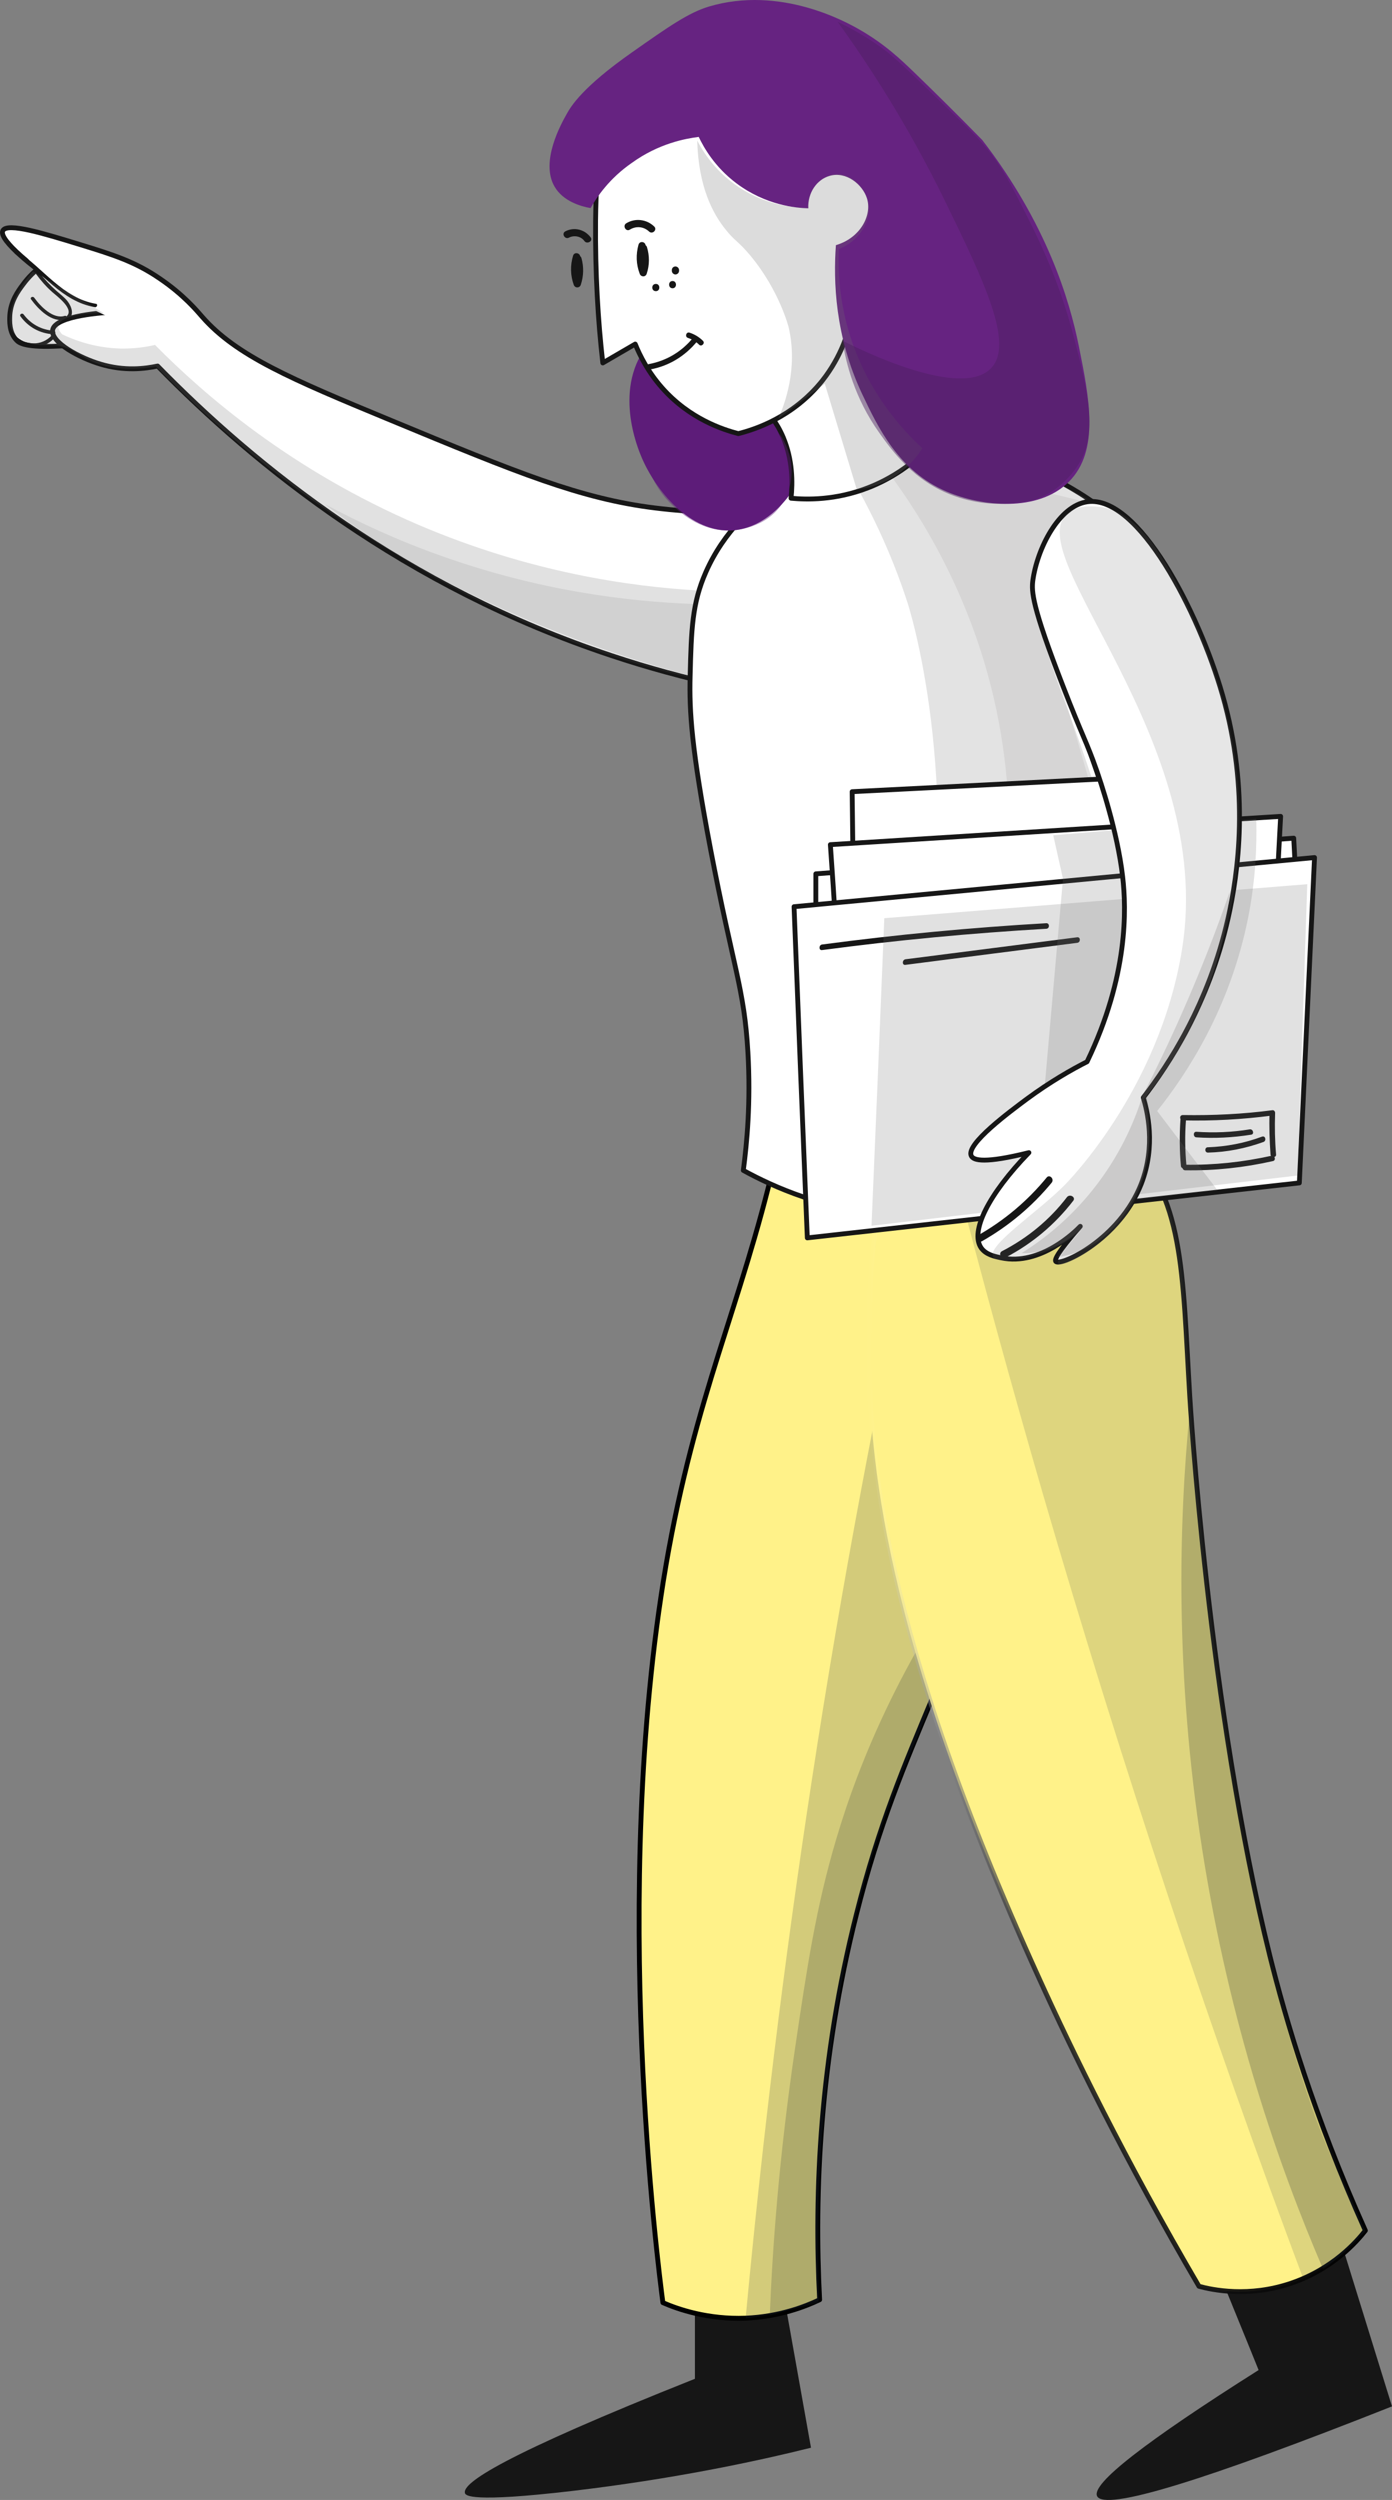 <?xml version="1.0" encoding="UTF-8" standalone="no"?>
<!DOCTYPE svg PUBLIC "-//W3C//DTD SVG 1.1//EN" "http://www.w3.org/Graphics/SVG/1.1/DTD/svg11.dtd">
<svg width="100%" height="100%" viewBox="0 0 575 1032" version="1.1" xmlns="http://www.w3.org/2000/svg" xmlns:xlink="http://www.w3.org/1999/xlink" xml:space="preserve" xmlns:serif="http://www.serif.com/" style="fill-rule:evenodd;clip-rule:evenodd;stroke-linejoin:round;stroke-miterlimit:2;">
    <rect x="0" y="0" width="575" height="1032" fill="#808080" stroke="none"/>
    <path d="M287.054,948.114L287.054,981.979C207.143,1013.74 190.861,1025.06 192.06,1029.17C192.36,1030.17 194.457,1033.18 236.41,1028.27C277.964,1023.36 311.626,1016.24 335,1010.43C330.905,987.289 326.709,964.145 322.614,941C310.727,943.405 298.84,945.809 287.054,948.114Z" style="fill:rgb(22,22,22);fill-rule:nonzero;"/>
    <path d="M323.428,470.263C321.138,474.562 320.341,478.061 320.142,478.861C305.898,539.646 287.272,575.537 275.12,646.019C251.912,781.786 271.933,936.047 273.825,950.544C280.2,953.343 292.451,957.542 308.089,956.942C321.835,956.342 332.493,952.243 338.569,949.344C336.278,905.055 338.568,850.369 353.808,790.084C372.434,716.202 396.041,691.708 417.257,605.33C432.994,541.345 451.222,466.864 419.747,444.769C395.642,427.574 339.166,440.171 323.428,470.263Z" style="fill:rgb(255,242,137);fill-rule:nonzero;stroke:url(#_Linear1);stroke-width:2px;"/>
    <path d="M378.738,501.607C362.775,574.67 347.909,652.537 335.337,734.908C323.465,812.375 314.585,886.539 308,957C318.497,956.085 328.054,952.796 338.131,950.695C336.834,919.568 338.231,893.045 340.226,872.727C342.621,847.505 348.707,788.755 373.151,730.104C376.344,722.598 380.434,713.49 387.119,696.375C398.393,668.05 406.574,643.83 410.266,632.42C427.626,577.973 436.306,514.818 439,494C418.846,496.402 398.792,499.004 378.738,501.607Z" style="fill:rgb(36,48,62);fill-opacity:0.2;fill-rule:nonzero;"/>
    <g transform="matrix(1,0,0,1,1.033,2)">
        <path d="M411,629C371.842,680.006 353.561,726.221 344.371,757.264C335.98,785.512 332.284,810.466 327.489,842.806C320.696,888.722 318.04,926.345 316.941,953.894C323.534,952.297 330.819,949.169 337.412,947.572C336.313,908.943 338.277,878.441 341.574,852.688C345.57,822.145 350.165,786.71 366.148,744.088C371.942,728.617 374.739,724.225 387.925,690.786C398.114,664.634 405.905,643.174 411,629Z" style="fill:rgb(25,35,44);fill-opacity:0.19;fill-rule:nonzero;"/>
    </g>
    <path d="M502.994,936.843C508.594,950.652 514.295,964.461 519.895,978.369C472.891,1008.07 450.69,1025.36 453.19,1030.43C456.29,1036.68 496.893,1024.27 575,993.37C566.699,966.547 558.399,939.823 550.098,913C534.397,920.948 518.695,928.895 502.994,936.843Z" style="fill:rgb(22,22,22);fill-rule:nonzero;"/>
    <path d="M464.697,470.745C489.173,493.152 488.374,524.562 491.471,576.579C491.471,576.579 499.063,704.519 524.538,807.351C530.932,833.059 542.521,872.972 564,920.787C560.404,925.388 550.613,936.592 533.43,942.494C515.847,948.496 500.862,945.295 495.267,943.794C464.697,891.578 443.018,847.064 429.032,816.254C364.195,674.009 359,599.086 359,559.973C359,519.761 359.699,471.546 389.57,455.441C412.048,443.337 445.016,452.74 464.697,470.745Z" style="fill:rgb(255,242,137);fill-rule:nonzero;stroke:url(#_Linear2);stroke-width:2px;"/>
    <path d="M395,486.409C406.054,529.127 418.004,572.546 430.75,616.564C464.011,730.812 500.159,838.757 538.1,940C541.785,938.099 547.268,936.204 551.849,932.703C556.529,929.101 561.212,924.107 564,920.905C558.822,908.8 549.652,891.98 542.083,870.471C530.632,837.557 513.391,777.233 503.731,696.599C494.47,619.166 491.498,580.727 490.275,555.748C489.326,536.367 490.898,494.813 465.007,472.804C459.629,468.302 454.351,465.601 450.667,464C432.045,471.503 413.522,479.006 395,486.409Z" style="fill:rgb(36,48,62);fill-opacity:0.15;fill-rule:nonzero;"/>
    <g transform="matrix(1,0,0,1,1,0.559)">
        <path d="M490.456,582C485.853,628.461 484.352,690.708 495.559,762.647C506.866,834.986 527.045,893.22 545.557,936.184C552.052,931.853 557.297,925.527 563,920.731C556.196,904.645 547.29,884.345 538.385,856.968C521.275,804.312 513.87,763.247 507.466,726.378C500.962,688.61 494.158,639.751 490.456,582Z" style="fill:rgb(25,35,44);fill-opacity:0.22;fill-rule:nonzero;"/>
    </g>
    <path d="M23.511,106C19.479,107.965 13.935,111.404 9.6,117.3C7.282,120.346 4.459,124.375 4.056,130.074C3.955,132.334 3.653,137.247 6.879,140.49C7.786,141.473 10.205,143.339 22.1,142.946C32.684,142.553 38.026,142.357 40.748,139.606C45.989,134.299 44.074,124.277 40.748,118.283C35.506,108.751 25.224,106.393 23.511,106Z" style="fill:white;fill-rule:nonzero;stroke:rgb(22,22,22);stroke-width:2px;stroke-linejoin:miter;stroke-miterlimit:10;"/>
    <path d="M83.453,130.704C97.515,146.803 120.054,156.403 161.442,173.503C213.6,195.102 239.729,205.902 270.645,209.702C304.055,213.802 321.906,209.502 328.09,220.402C336.168,234.501 317.219,260.901 297.672,283C283.112,279.8 268.053,275.8 252.495,270.6C167.226,242.301 105.593,192.502 65.103,151.103C60.017,152.203 51.341,153.303 41.467,150.303C32.99,147.803 21.023,141.403 21.721,136.304C22.619,130.104 44.26,129.004 45.556,128.904C38.974,126.204 29.5,121.604 19.228,114.104C16.236,111.904 -0.918,99.205 1.177,95.205C2.972,91.705 18.53,96.505 33.19,101.004C46.554,105.104 55.828,108.004 66.001,115.004C75.774,121.604 81.459,128.404 83.453,130.704Z" style="fill:white;fill-rule:nonzero;stroke:rgb(22,22,22);stroke-width:2px;stroke-linejoin:miter;stroke-miterlimit:10;"/>
    <path d="M14.445,106.799C16.839,109.499 17.338,113.099 19.433,115.899C21.229,118.399 23.823,120.199 26.516,121.699C34.597,126.199 43.176,129.899 51.456,133.999C52.853,134.699 54.649,132.799 53.252,131.599C48.962,127.899 44.373,124.599 39.585,121.599C37.989,120.599 36.393,123.199 38.088,124.199C42.677,127.099 47.067,130.199 51.157,133.699C51.756,132.899 52.354,132.099 52.953,131.299C45.072,127.499 37.191,123.799 29.409,119.699C25.718,117.799 22.426,115.599 20.531,111.799C19.234,109.199 18.535,106.699 16.54,104.499C15.243,103.299 13.148,105.399 14.445,106.799Z" style="fill:white;fill-rule:nonzero;"/>
    <path d="M22.227,117.3C26.816,119.3 31.205,121.9 35.196,125C36.692,126.2 38.787,124.1 37.29,122.9C33.1,119.6 28.611,116.9 23.723,114.7C21.927,113.9 20.431,116.5 22.227,117.3Z" style="fill:white;fill-rule:nonzero;"/>
    <path d="M10.455,105C14.246,111.1 19.234,116.1 25.12,120.1C26.716,121.2 28.212,118.6 26.616,117.5C21.129,113.8 16.54,109.1 13.049,103.4C12.051,101.9 9.457,103.4 10.455,105Z" style="fill:white;fill-rule:nonzero;"/>
    <path d="M14.943,113.199C16.938,115.899 19.133,118.399 21.627,120.599C23.423,122.199 31.304,127.899 27.214,130.799C26.416,131.299 27.214,132.599 28.012,132.099C30.805,130.199 29.708,126.799 28.012,124.499C26.715,122.799 24.919,121.499 23.223,119.999C20.63,117.699 18.335,115.199 16.24,112.499C15.642,111.599 14.345,112.399 14.943,113.199Z" style="fill:rgb(22,22,22);fill-rule:nonzero;"/>
    <path d="M12.849,123.6C15.842,127.7 21.529,133.5 27.115,131.8C28.013,131.5 27.614,130.1 26.716,130.4C21.928,131.9 16.64,126.4 14.146,122.9C13.548,122.1 12.251,122.8 12.849,123.6Z" style="fill:rgb(22,22,22);fill-rule:nonzero;"/>
    <path d="M8.459,130.6C11.751,135.1 16.539,137.7 22.126,138C23.124,138.1 23.124,136.6 22.126,136.5C17.138,136.2 12.749,133.8 9.756,129.8C9.157,129 7.86,129.8 8.459,130.6Z" style="fill:rgb(22,22,22);fill-rule:nonzero;"/>
    <path d="M5.267,139.6C9.955,144.5 17.737,144.6 22.425,139.6C23.124,138.9 22.026,137.8 21.328,138.5C17.238,142.9 10.454,142.8 6.364,138.5C5.666,137.8 4.568,138.9 5.267,139.6Z" style="fill:rgb(22,22,22);fill-rule:nonzero;"/>
    <path d="M6.265,104.8C17.338,112.1 25.319,124.4 39.186,126.8C40.083,127 40.582,125.5 39.585,125.4C25.917,123.1 17.937,110.8 7.063,103.6C6.165,102.9 5.466,104.2 6.265,104.8Z" style="fill:rgb(22,22,22);fill-rule:nonzero;"/>
    <path d="M5.487,137.285C1.897,132.388 4.889,121.894 13.565,112C23.338,117.697 33.011,123.493 42.783,129.19C40.988,129.19 25.232,129.39 24.135,134.287C23.936,135.086 24.135,136.285 25.631,137.984C30.617,140.383 38.994,143.581 49.764,143.881C55.348,143.981 60.235,143.281 64.024,142.382C84.368,162.969 120.168,194.051 172.821,216.637C219.092,236.425 260.576,242.122 288,243.721C287.102,255.514 286.205,267.207 285.308,279C240.133,267.007 178.904,244.221 118.074,198.448C97.331,182.858 79.581,166.767 64.423,151.276C50.462,153.575 41.786,151.177 36.302,148.378C31.615,145.98 28.623,142.981 22.44,142.482C18.352,142.182 14.861,143.181 10.374,140.983C9.875,140.783 6.983,139.284 5.487,137.285Z" style="fill:rgb(109,108,108);fill-opacity:0.2;fill-rule:nonzero;"/>
    <path d="M134,208C147.963,215.49 164.121,223.079 182.573,229.57C222.768,243.85 259.173,248.344 287,249.343C286.601,259.528 286.302,269.814 285.903,280C256.979,273.209 220.673,261.326 182.174,239.756C163.722,229.47 147.764,218.585 134,208Z" style="fill:rgb(109,108,108);fill-opacity:0.14;fill-rule:nonzero;"/>
    <path d="M291.565,236.196C285.873,249.119 285.573,259.839 285.074,279.073C284.675,293.6 285.673,309.228 293.462,350.302C302.948,399.992 307.441,408.006 308.939,434.354C310.137,454.991 308.539,471.922 307.042,483.142C319.623,490.054 340.692,499.471 368.251,501.575C416.979,505.282 453.025,483.743 465.407,475.528C466.904,444.071 468.402,412.514 470,381.058C464.508,354.209 458.018,333.171 453.325,319.346C438.547,275.767 424.767,255.13 433.554,233.291C438.447,221.169 448.132,213.755 454.822,209.648C450.129,206.041 400.902,169.475 347.182,188.41C341.59,190.313 306.243,202.836 291.565,236.196Z" style="fill:white;fill-rule:nonzero;stroke:rgb(22,22,22);stroke-width:2px;stroke-linejoin:miter;stroke-miterlimit:10;"/>
    <path d="M347,189.18C361.876,213.152 370.207,234.327 374.967,249.11C374.967,249.11 398.273,320.428 381.215,416.118C377.545,436.494 371,465.461 358.108,498.623C363.066,499.721 369.017,500.62 375.76,500.92C375.76,500.92 386.174,501.42 397.876,499.921C412.157,498.023 436.653,490.332 465.512,475.549C466.008,442.088 466.504,408.726 467,375.265C459.661,346.998 452.223,324.324 446.669,308.442C433.281,270.586 423.86,252.806 431.595,234.028C436.653,221.742 446.967,214.151 455,209.756C444.488,202.764 425.05,191.876 398.471,187.681C376.554,184.285 358.504,186.682 347,189.18Z" style="fill:rgb(109,108,108);fill-opacity:0.19;fill-rule:nonzero;"/>
    <path d="M360,186C376.07,205.806 394.835,234.716 406.413,272.828C439.252,381.663 385.253,477.093 372.776,498C383.256,497.9 395.534,497 408.909,494.399C432.764,489.797 451.828,481.595 465.503,474.292C466.002,443.082 466.501,411.872 467,380.762C458.516,351.853 450.531,324.444 439.651,287.232C432.265,261.724 426.476,240.818 437.355,224.112C442.646,216.01 450.032,211.508 455.621,208.907C423.781,201.205 391.84,193.602 360,186Z" style="fill:rgb(109,108,108);fill-opacity:0.11;fill-rule:nonzero;"/>
    <path d="M352.798,391C352.498,369.57 352.299,348.241 352,326.811C403.139,324.207 454.278,321.604 505.517,319C507.312,338.828 509.106,358.655 511,378.483C458.266,382.688 405.532,386.794 352.798,391Z" style="fill:white;fill-rule:nonzero;stroke:rgb(22,22,22);stroke-width:2px;stroke-linejoin:miter;stroke-miterlimit:10;"/>
    <path d="M337,384L337,360.723C402.801,355.848 468.602,350.874 534.402,346C534.902,355.55 535.401,365.199 536,374.749C469.7,377.733 403.3,380.916 337,384Z" style="fill:white;fill-rule:nonzero;stroke:rgb(22,22,22);stroke-width:2px;stroke-linejoin:miter;stroke-miterlimit:10;"/>
    <path d="M343,348.675C343.797,360.15 344.593,371.525 345.29,383C406.029,378.111 466.668,373.121 527.407,368.232C527.905,357.855 528.403,347.477 529,337C466.967,340.892 404.934,344.783 343,348.675Z" style="fill:white;fill-rule:nonzero;stroke:rgb(22,22,22);stroke-width:2px;stroke-linejoin:miter;stroke-miterlimit:10;"/>
    <path d="M328,374.287C329.793,419.858 331.587,465.429 333.48,511C401.228,503.405 468.975,495.91 536.723,488.314C538.816,443.543 540.908,398.771 543,354C471.267,360.796 399.633,367.491 328,374.287Z" style="fill:white;fill-rule:nonzero;stroke:rgb(22,22,22);stroke-width:2px;stroke-linejoin:miter;stroke-miterlimit:10;"/>
    <path d="M339.565,392.2C370.391,388.1 401.217,385.2 432.243,383.4C433.639,383.3 433.639,381.1 432.243,381.1C401.217,382.9 370.291,385.8 339.565,389.9C338.168,390.1 338.168,392.4 339.565,392.2Z" style="fill:rgb(22,22,22);fill-rule:nonzero;"/>
    <path d="M373.982,398.3C397.625,395.3 421.269,392.2 445.012,389.2C446.408,389 446.408,386.8 445.012,386.9C421.368,389.9 397.725,393 373.982,396C372.585,396.3 372.585,398.5 373.982,398.3Z" style="fill:rgb(22,22,22);fill-rule:nonzero;"/>
    <path d="M487.608,462.3C487.209,468.6 487.209,475 487.808,481.3C487.907,482.7 490.202,482.7 490.102,481.3C489.504,475 489.404,468.6 489.903,462.3C490.002,460.9 487.708,460.9 487.608,462.3Z" style="fill:rgb(22,22,22);fill-rule:nonzero;"/>
    <path d="M488.607,462.5C500.978,462.8 513.248,462.1 525.519,460.5C525.12,460.1 524.721,459.7 524.421,459.4C524.222,465.2 524.421,470.9 524.82,476.6C524.92,478 527.215,478 527.115,476.6C526.616,470.9 526.516,465.1 526.716,459.4C526.716,458.8 526.217,458.2 525.618,458.3C513.348,459.9 501.077,460.5 488.707,460.3C487.111,460.2 487.111,462.4 488.607,462.5Z" style="fill:rgb(22,22,22);fill-rule:nonzero;"/>
    <path d="M489.505,483.1C501.775,483.3 513.846,482 525.817,479.3C527.214,479 526.615,476.8 525.219,477.1C513.447,479.7 501.576,481 489.505,480.8C488.108,480.8 488.108,483 489.505,483.1Z" style="fill:rgb(22,22,22);fill-rule:nonzero;"/>
    <path d="M494.194,469.5C501.776,470 509.258,469.6 516.84,468.4C518.236,468.2 517.638,466 516.241,466.2C508.959,467.4 501.576,467.7 494.194,467.2C492.797,467.1 492.797,469.4 494.194,469.5Z" style="fill:rgb(22,22,22);fill-rule:nonzero;"/>
    <path d="M498.982,475.8C506.863,475.6 514.445,474.1 521.927,471.4C523.224,470.9 522.725,468.7 521.328,469.2C514.145,471.9 506.663,473.3 498.982,473.6C497.585,473.5 497.485,475.8 498.982,475.8Z" style="fill:rgb(22,22,22);fill-rule:nonzero;"/>
    <path d="M360,506C361.794,463.71 363.588,421.42 365.282,379.03C423.488,374.32 481.794,369.71 540,365C538.704,405.085 537.309,445.171 536.013,485.256C477.309,492.171 418.704,499.085 360,506Z" style="fill:rgb(109,108,108);fill-opacity:0.2;fill-rule:nonzero;"/>
    <path d="M518.93,338C519.233,349.593 518.628,363.384 515.604,378.675C508.145,416.252 490.202,443.335 478.005,458.626C486.271,469.519 494.536,480.412 502.903,491.305C477.602,494.204 452.301,497.102 427,500C431.032,454.228 435.064,408.457 439.096,362.785C437.786,356.788 436.374,350.792 435.064,344.796C462.986,342.397 491.008,340.199 518.93,338Z" style="fill:rgb(109,108,108);fill-opacity:0.2;fill-rule:nonzero;"/>
    <path d="M449.239,207.117C470.158,204.315 495.08,252.351 504.989,286.876C516.399,326.605 511.394,360.931 507.291,379.044C499.283,414.57 482.669,439.589 472.26,453.099C473.861,458.403 477.564,472.813 471.459,488.625C462.451,511.742 438.029,522.85 436.128,520.749C435.527,520.048 436.728,517.146 446.237,506.238C444.235,508.339 429.822,522.65 413.608,519.248C410.805,518.647 407.302,517.947 405.301,515.145C400.596,508.339 408.403,492.928 425.018,475.815C406.902,480.319 402.098,479.118 401.197,477.116C398.895,472.313 417.411,458.703 424.117,453.699C434.026,446.394 442.934,441.39 449.039,438.288C466.154,402.762 465.253,375.041 463.752,362.032C461.55,342.817 454.344,321.902 452.943,317.899C448.939,306.39 447.037,303.789 439.03,283.073C426.119,249.849 426.119,244.145 426.619,239.741C428.421,226.532 437.329,208.718 449.239,207.117Z" style="fill:white;fill-rule:nonzero;stroke:rgb(22,22,22);stroke-width:2px;stroke-linejoin:miter;stroke-miterlimit:10;"/>
    <path d="M405.606,512.4C416.679,506.1 426.356,498 434.437,488.2C435.634,486.7 433.539,484.6 432.342,486.1C424.461,495.7 414.983,503.7 404.109,509.9C402.413,510.7 403.91,513.3 405.606,512.4Z" style="fill:rgb(22,22,22);fill-rule:nonzero;"/>
    <path d="M415.382,519.099C426.356,513.399 435.733,505.499 443.315,495.699C444.512,494.199 441.918,492.699 440.721,494.199C433.539,503.599 424.361,511.099 413.886,516.499C412.19,517.399 413.686,519.999 415.382,519.099Z" style="fill:rgb(22,22,22);fill-rule:nonzero;"/>
    <path d="M440.903,211.976C421.006,229.307 502.193,305.343 488.295,391.697C478.797,450.903 439.403,489.572 439.403,489.572C428.405,500.591 407.708,514.116 410.207,518.824C412.007,522.23 424.505,519.125 429.005,517.722C437.503,515.117 443.402,510.71 446.702,507.804C441.703,513.414 436.004,520.327 437.203,521.729C438.903,523.532 453.101,516.119 462,505.701C477.397,487.668 475.198,462.624 473.698,452.405C477.297,447.697 481.996,441.085 486.796,432.67C491.195,425.157 503.893,401.715 509.392,369.858C519.091,313.457 499.194,268.978 491.195,251.547C483.996,236.019 471.798,210.273 453.301,209.171C450.901,208.871 444.802,208.57 440.903,211.976Z" style="fill:rgb(109,108,108);fill-opacity:0.17;fill-rule:nonzero;"/>
    <path d="M508,368C502.581,383.71 496.159,400.221 488.532,417.533C483.113,429.841 477.594,441.349 471.974,452.256C469.165,461.262 463.846,474.771 453.309,488.68C442.271,503.29 430.128,512.196 422,517.299C424.308,517.399 427.118,517.199 430.229,516.398C438.056,514.597 443.274,510.294 445.883,507.693C442.873,511.495 439.762,515.197 436.751,519C439.16,518.6 442.973,517.899 447.188,515.998C469.265,506.091 473.881,479.174 474.182,477.372C474.985,472.469 475.487,464.064 472.476,453.657C479.701,445.151 488.833,432.443 496.159,415.331C504.287,396.519 506.997,379.608 508,368Z" style="fill:rgb(109,108,108);fill-opacity:0.22;fill-rule:nonzero;"/>
    <path d="M268.516,141.162C252.615,159.598 263.577,185.348 265.059,188.855C270.59,201.881 284.91,220.417 303.082,218.914C316.316,217.712 324.711,206.39 326.785,203.384C341.402,182.042 336.562,141.262 311.872,130.742C298.243,124.93 279.478,128.337 268.516,141.162Z" style="fill:rgb(93,28,121);fill-rule:nonzero;"/>
    <path d="M309.045,157.843C309.738,165.749 317.953,167.451 323.495,180.461C327.454,189.868 327.454,199.075 326.761,205.68C333.195,206.281 345.072,206.581 358.533,201.377C369.123,197.274 376.546,191.369 381,187.266C378.922,182.562 375.853,175.657 372.191,167.451C356.355,132.524 353.782,129.521 349.922,128.02C334.482,122.116 307.758,143.132 309.045,157.843Z" style="fill:white;fill-rule:nonzero;stroke:rgb(22,22,22);stroke-width:2px;stroke-linejoin:miter;stroke-miterlimit:10;"/>
    <path d="M251.777,55.096C248.403,59.892 246.319,65.788 246.021,91.068C245.823,112.651 247.014,132.336 248.999,149.823C253.465,147.225 257.93,144.627 262.396,142.029C264.381,146.925 267.755,153.62 273.511,160.115C284.924,173.005 298.818,177.401 304.971,179C311.421,177.401 327.499,172.405 339.705,157.117C347.744,146.925 350.324,136.833 350.92,134.534C354.591,119.446 351.019,106.956 349.133,101.76C351.515,100.661 355.187,98.562 357.966,94.765C363.821,86.771 365.409,72.482 358.164,67.686C352.805,64.089 343.278,66.187 336.133,73.582C334.545,69.884 332.064,64.788 328.094,59.492C327.102,58.193 319.659,48.401 310.528,43.305C292.963,33.113 263.885,37.909 251.777,55.096Z" style="fill:white;fill-rule:nonzero;stroke:rgb(22,22,22);stroke-width:2px;stroke-linejoin:miter;stroke-miterlimit:10;"/>
    <path d="M243.95,85.902C239.953,85.202 232.557,83.103 229.059,77.006C223.062,66.71 231.857,51.016 234.056,47.118C235.855,43.819 240.652,35.923 261.041,21.629C276.532,10.733 284.328,5.335 292.723,2.736C322.507,-6.16 349.792,9.234 354.889,12.133C365.583,18.23 372.38,24.827 377.777,30.025C386.072,38.022 395.367,47.218 405.761,57.814C432.447,92.399 441.841,123.986 445.639,142.878C449.937,164.269 454.335,186.06 441.542,198.855C428.749,211.65 405.362,209.051 391.069,202.953C371.18,194.457 362.685,176.464 356.089,162.57C344.895,138.78 344.195,115.989 345.295,101.196C355.289,98.297 360.386,88.901 358.088,81.804C356.289,76.206 349.592,70.608 342.696,72.607C337.399,74.107 333.601,79.605 333.901,86.002C329.104,85.902 316.311,84.802 304.117,75.606C295.222,68.909 290.725,60.912 288.626,56.514C283.129,57.214 272.135,59.213 261.041,67.21C251.746,73.607 246.549,81.304 243.95,85.902Z" style="fill:rgb(102,35,129);fill-rule:nonzero;"/>
    <path d="M309.865,105.401C321.956,119.871 325.784,135.139 325.784,135.139C329.714,152.304 324.071,166.873 321.553,172.761C327.9,167.971 334.349,163.181 340.697,158.391C345.13,172.96 349.463,187.43 353.896,202C357.221,201.701 364.073,200.503 370.924,195.713C376.164,192.021 379.287,187.73 381,185.035C372.839,177.551 357.221,160.985 350.067,134.94C346.641,122.366 346.138,111.189 346.541,102.807C355.71,99.114 360.445,90.233 358.531,82.848C357.12,77.46 351.579,70.973 344.425,71.971C338.48,72.869 333.543,78.657 333.644,85.742C329.109,85.742 318.429,85.243 307.245,78.557C295.658,71.672 290.116,62.092 288,58C288.504,77.16 294.448,88.237 299.789,94.823C303.315,99.314 304.927,99.513 309.865,105.401Z" style="fill:rgb(109,108,108);fill-opacity:0.24;fill-rule:nonzero;"/>
    <path d="M263.746,101C262.649,105 262.748,109.1 264.245,113C264.744,114.4 266.639,114.5 267.138,113C268.335,109.4 268.335,105.6 267.238,102C266.639,100.2 263.746,100.9 264.345,102.8C265.342,106 265.242,109.1 264.245,112.3L267.138,112.3C265.841,108.9 265.641,105.4 266.639,101.9C267.138,99.9 264.345,99.1 263.746,101Z" style="fill:rgb(22,22,22);fill-rule:nonzero;"/>
    <path d="M260.155,94.8C262.749,93.2 265.941,93.5 268.136,95.6C269.533,96.9 271.628,94.8 270.231,93.5C267.139,90.5 262.35,89.9 258.659,92.2C257.063,93.2 258.559,95.8 260.155,94.8Z" style="fill:rgb(22,22,22);fill-rule:nonzero;"/>
    <path d="M270.93,120.199C272.825,120.199 272.825,117.199 270.93,117.199C268.935,117.199 268.935,120.199 270.93,120.199Z" style="fill:rgb(22,22,22);fill-rule:nonzero;"/>
    <path d="M277.514,111.5L277.514,111.8C277.514,112.6 278.212,113.3 279.01,113.3C279.808,113.3 280.506,112.6 280.506,111.8L280.506,111.5C280.506,110.7 279.808,110 279.01,110C278.212,110 277.514,110.6 277.514,111.5Z" style="fill:rgb(22,22,22);fill-rule:nonzero;"/>
    <path d="M277.812,119C279.708,119 279.708,116 277.812,116C275.917,116 275.917,119 277.812,119Z" style="fill:rgb(22,22,22);fill-rule:nonzero;"/>
    <path d="M236.711,105.6C235.514,109.6 235.613,113.7 237.01,117.6C237.509,119 239.404,119 239.903,117.6C241.1,114 241.2,110.2 240.202,106.6C239.703,104.7 236.81,105.5 237.309,107.4C238.207,110.6 238.107,113.7 237.01,116.8L239.903,116.8C238.706,113.4 238.506,109.9 239.604,106.4C240.103,104.5 237.209,103.7 236.711,105.6Z" style="fill:rgb(22,22,22);fill-rule:nonzero;"/>
    <path d="M235.016,98.1C237.111,97 240.004,97.5 241.401,99.5C242.498,101 245.092,99.5 243.994,98C241.5,94.7 237.211,93.6 233.519,95.5C231.824,96.4 233.32,99 235.016,98.1Z" style="fill:rgb(22,22,22);fill-rule:nonzero;"/>
    <path d="M268.634,152.499C276.315,151.099 282.999,146.999 287.987,140.899C288.885,139.799 287.289,138.199 286.391,139.299C281.702,145.099 275.417,148.899 268.035,150.299C266.639,150.599 267.237,152.799 268.634,152.499Z" style="fill:rgb(22,22,22);fill-rule:nonzero;"/>
    <path d="M284.197,139.5C285.993,140.1 287.489,141 288.786,142.3C289.784,143.3 291.38,141.7 290.382,140.7C288.786,139.1 286.891,138 284.796,137.3C283.399,136.9 282.801,139.1 284.197,139.5Z" style="fill:rgb(22,22,22);fill-rule:nonzero;"/>
    <path d="M346,9C358.681,26.56 374.956,51.404 390.433,83.133C406.808,116.657 418.79,141.9 409.504,151.878C397.223,165.148 354.787,144.095 347.997,140.603C349.395,149.683 352.89,164.15 363.174,178.618C368.366,185.901 377.452,198.772 394.227,204.759C404.312,208.351 413.298,208.151 416.793,207.852C421.486,207.552 426.878,207.153 432.769,203.96C432.769,203.96 440.457,199.87 445.649,191.489C453.537,178.717 449.344,161.456 443.752,139.805C437.062,113.864 428.076,96.603 419.289,79.541C417.092,75.35 414.496,70.461 410.303,64.774C406.109,58.987 403.014,55.894 390.033,43.422C370.763,24.765 367.767,22.071 361.976,18.179C355.586,13.789 349.894,10.896 346,9Z" style="fill:rgb(77,32,96);fill-opacity:0.45;fill-rule:nonzero;"/>
    <path d="M321.95,179C322.74,181.307 324.519,187.828 321.95,195.05C318.096,205.784 307.425,209.395 305.745,209.897C293.592,213.91 278.276,207.59 268,193.847C269.383,197.458 272.446,203.878 278.77,209.496C281.932,212.305 290.528,219.828 302.682,218.925C304.757,218.725 318.096,217.722 324.222,205.985C328.669,197.659 327.681,187.226 321.95,179Z" style="fill:rgb(96,27,125);fill-opacity:0.43;fill-rule:nonzero;"/>
    <defs>
        <linearGradient id="_Linear1" x1="0" y1="0" x2="1" y2="0" gradientUnits="userSpaceOnUse" gradientTransform="matrix(173,0,0,520,264,697)"><stop offset="0" style="stop-color:black;stop-opacity:1"/><stop offset="1" style="stop-color:black;stop-opacity:1"/></linearGradient>
        <linearGradient id="_Linear2" x1="0" y1="0" x2="1" y2="0" gradientUnits="userSpaceOnUse" gradientTransform="matrix(205,0,0,496,359,698)"><stop offset="0" style="stop-color:white;stop-opacity:0.01"/><stop offset="0.15" style="stop-color:rgb(133,133,133);stop-opacity:0.49"/><stop offset="0.33" style="stop-color:rgb(35,35,35);stop-opacity:0.87"/><stop offset="1" style="stop-color:black;stop-opacity:1"/></linearGradient>
    </defs>
</svg>
